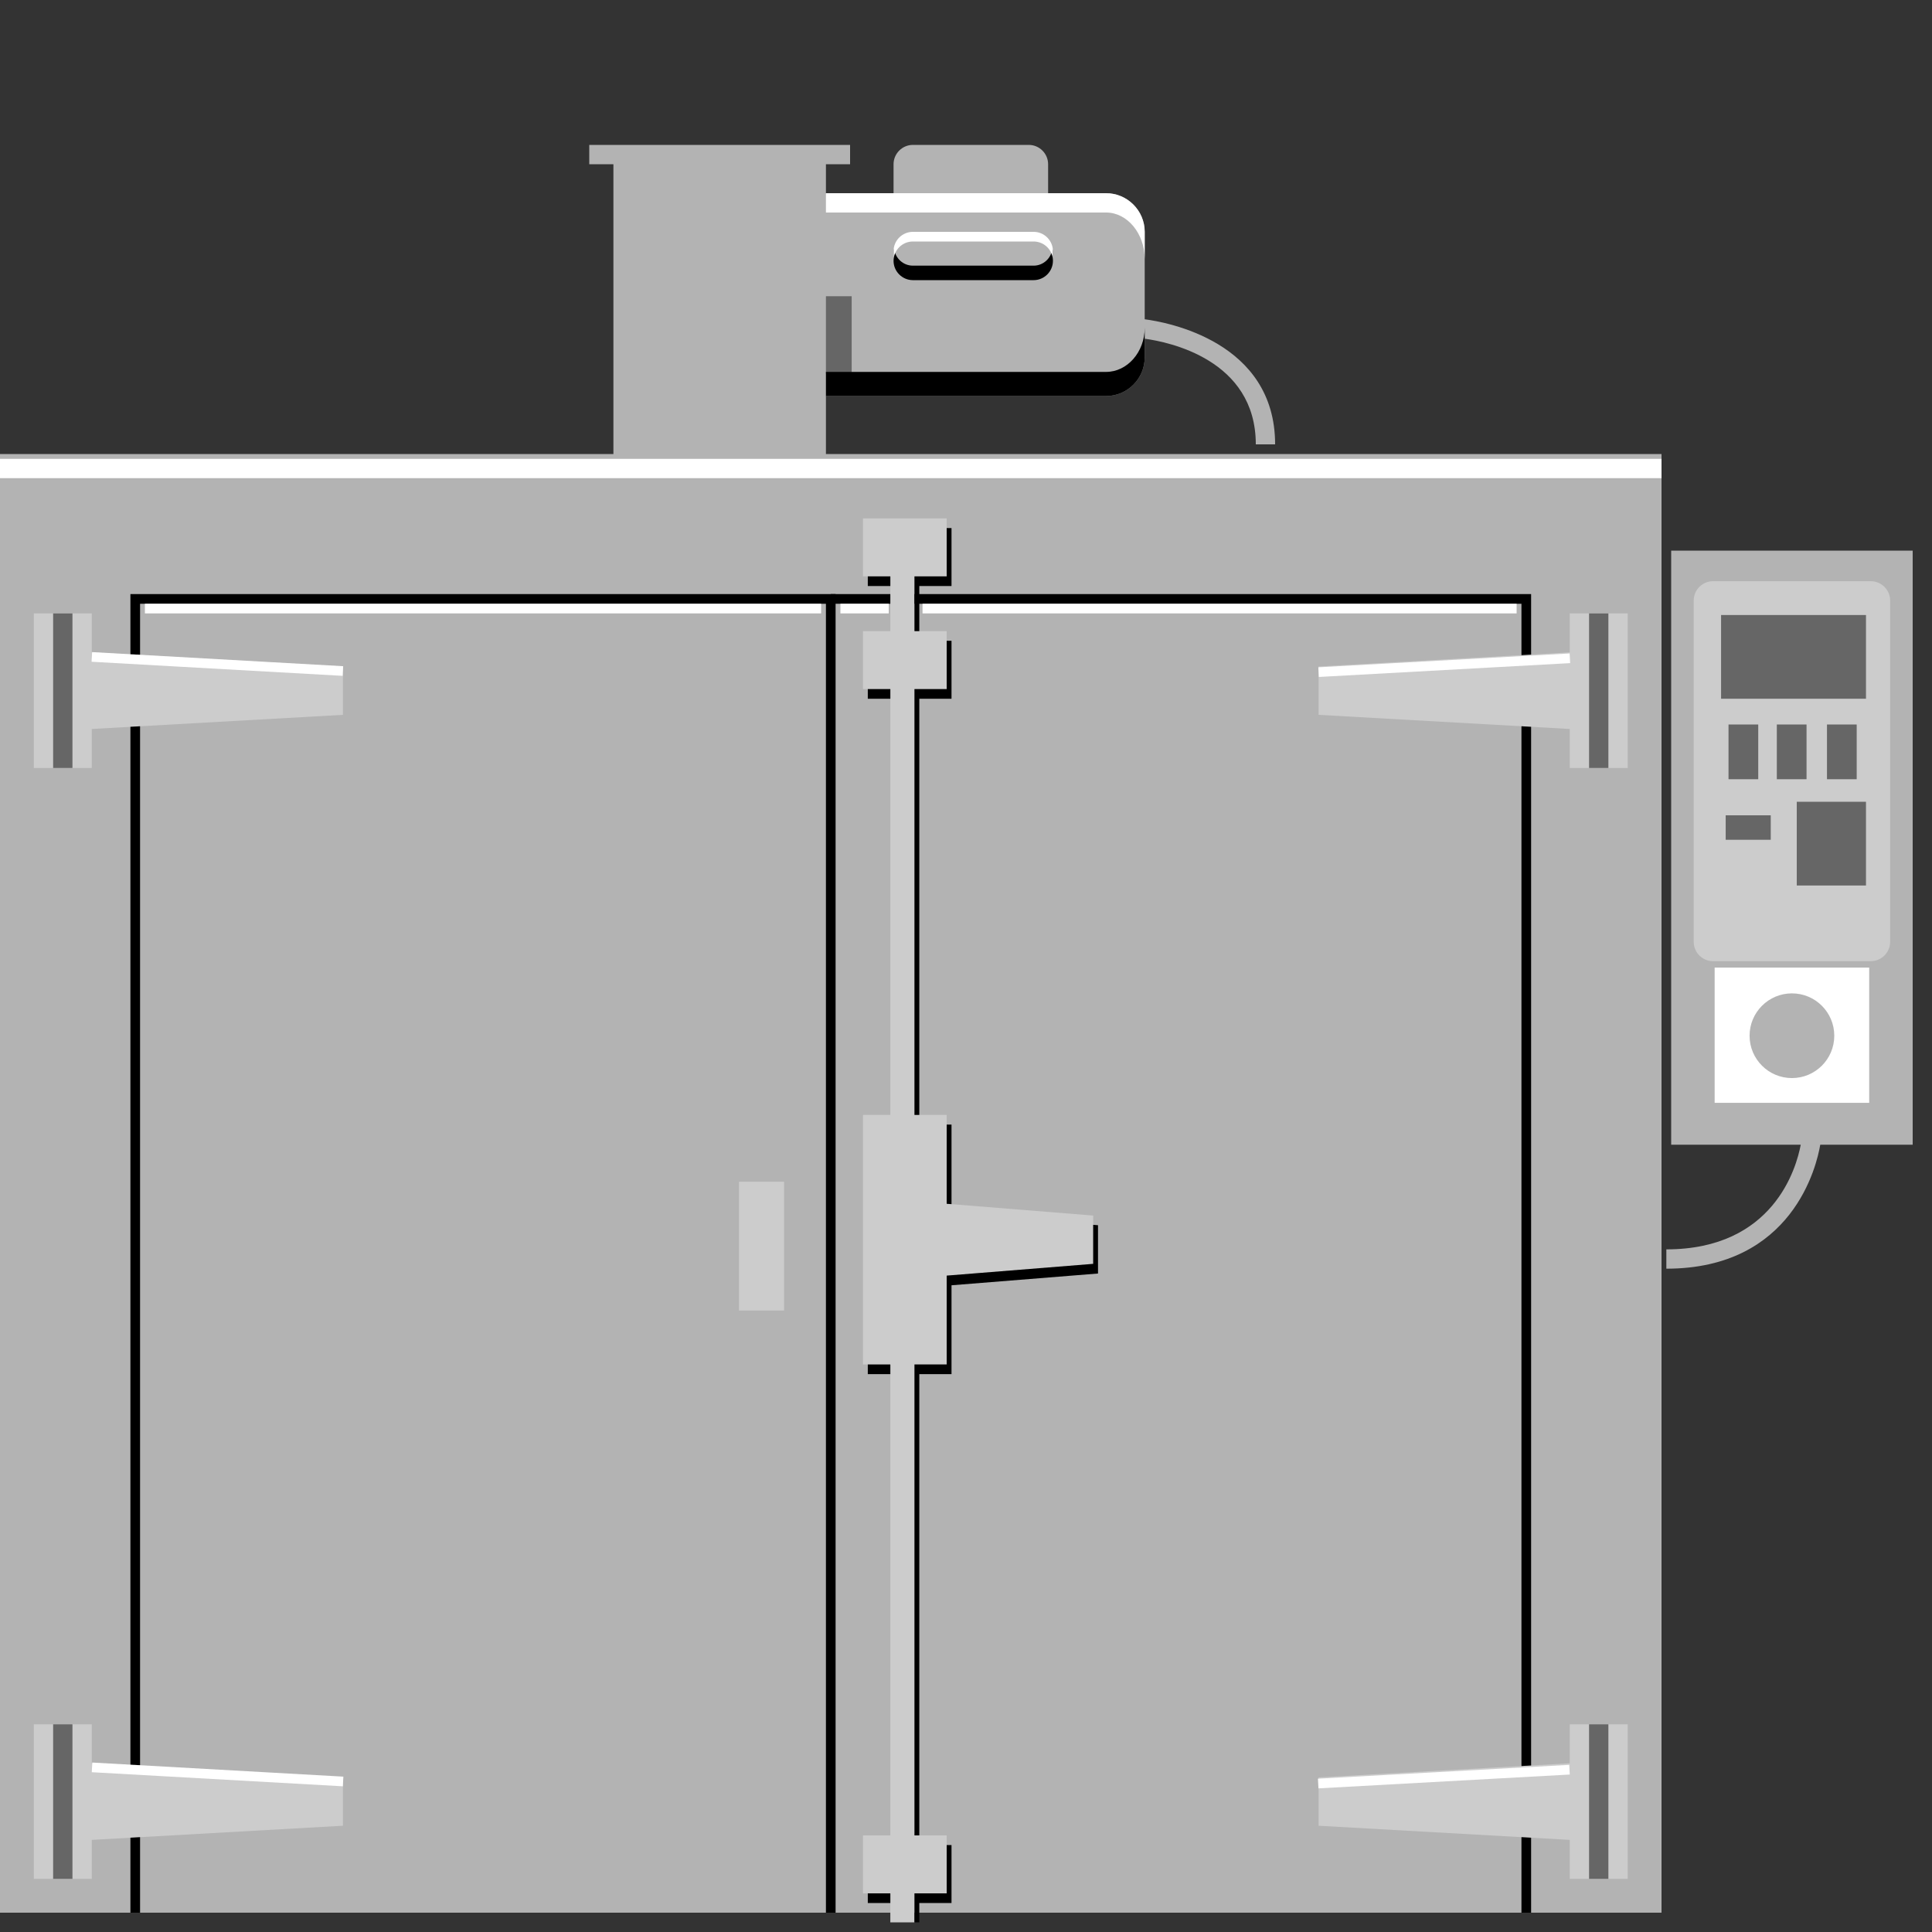 <svg version="1.1" id="Layer_1" xmlns="http://www.w3.org/2000/svg" xmlns:xlink="http://www.w3.org/1999/xlink" x="0px" y="0px" viewBox="0 0 100 100" xml:space="preserve"><rect x="0" y="0" width="100" height="100" fill="#333333" stroke="none"/><desc>Copyright Opto 22</desc> 
<g>
<g id="shape">
	<g>
		<path fill="#B3B3B3" d="M99,28.5H86.5v30.75h6.706c-0.222,1.188-1.4,5.417-6.956,5.417v1c6.553,0,7.786-5.347,7.966-6.417H99V28.5
			z"></path>
		<path fill="#B3B3B3" d="M42.75,20.5h14.5c1.1,0,2-0.9,2-2v-0.968C60.454,17.694,65,18.597,65,23h1c0-5.331-5.619-6.327-6.75-6.474
			V12c0-1.1-0.9-2-2-2h-3V8.5c0-0.55-0.45-1-1-1h-6c-0.55,0-1,0.45-1,1V10h-3.5V8.5H44v-1H30.5v1h1.25v15H0V99h86V23.5H42.75V20.5z"></path>
	</g>
</g>
<g id="light">
	<polygon fill="#CCCCCC" points="56.583,62.917 49,62.307 49,57.708 47.333,57.708 47.333,35.667 49,35.667 49,32.667 
		47.333,32.667 47.333,29.833 49,29.833 49,26.833 44.667,26.833 44.667,29.833 46.083,29.833 46.083,32.667 44.667,32.667 
		44.667,35.667 46.083,35.667 46.083,57.708 44.667,57.708 44.667,70.625 46.083,70.625 46.083,95 44.667,95 44.667,98 46.083,98 
		46.083,99.5 47.333,99.5 47.333,98 49,98 49,95 47.333,95 47.333,70.625 49,70.625 49,66.026 56.583,65.417 	"></polygon>
	<polygon fill="#CCCCCC" points="81.25,31.75 81.25,33.768 68.25,34.5 68.25,37 81.25,37.732 81.25,39.75 84.25,39.75 84.25,31.75 	
		"></polygon>
	<polygon fill="#CCCCCC" points="4.75,31.75 4.75,33.768 17.75,34.5 17.75,37 4.75,37.732 4.75,39.75 1.75,39.75 1.75,31.75 	"></polygon>
	<polygon fill="#CCCCCC" points="4.75,89.25 4.75,91.268 17.75,92 17.75,94.5 4.75,95.232 4.75,97.25 1.75,97.25 1.75,89.25 	"></polygon>
	<polygon fill="#CCCCCC" points="81.25,89.25 81.25,91.268 68.25,92 68.25,94.5 81.25,95.232 81.25,97.25 84.25,97.25 84.25,89.25 	
		"></polygon>
	<rect x="38.25" y="61.167" fill="#CCCCCC" width="2.333" height="6.667"></rect>
	<g>
		<path fill="#CCCCCC" d="M97.833,48.75c0,0.55-0.45,1-1,1h-8.167c-0.55,0-1-0.45-1-1V31.083c0-0.55,0.45-1,1-1h8.167
			c0.55,0,1,0.45,1,1V48.75z"></path>
	</g>
</g>
<g id="dark">
	<rect x="82.25" y="31.75" fill="#666666" width="1" height="8"></rect>
	<rect x="82.25" y="89.25" fill="#666666" width="1" height="8"></rect>
	<rect x="2.75" y="31.75" fill="#666666" width="1" height="8"></rect>
	<rect x="2.75" y="89.25" fill="#666666" width="1" height="8"></rect>
	<rect x="93" y="41.5" fill="#666666" width="3.583" height="4.333"></rect>
	<rect x="89.083" y="31.833" fill="#666666" width="7.5" height="4.333"></rect>
	<rect x="89.468" y="37.5" fill="#666666" width="1.538" height="2.833"></rect>
	<rect x="89.321" y="42.2" fill="#666666" width="2.333" height="1.267"></rect>
	<rect x="91.968" y="37.5" fill="#666666" width="1.538" height="2.833"></rect>
	<rect x="94.564" y="37.5" fill="#666666" width="1.538" height="2.833"></rect>
	<rect x="42.75" y="15.333" fill="#666666" width="1.333" height="4"></rect>
</g>
<g id="shadow">
	<path d="M57.25,19.25h-14.5v1.25h14.5c1.1,0,2-0.9,2-2v-1.536C59.25,18.221,58.35,19.25,57.25,19.25z"></path>
	<path d="M53.5,13.75h-6.25c-0.506,0-0.91-0.386-0.975-0.875C46.27,12.918,46.25,12.956,46.25,13v0.5c0,0.55,0.45,1,1,1h6.25
		c0.55,0,1-0.45,1-1V13c0-0.044-0.02-0.082-0.025-0.125C54.41,13.364,54.006,13.75,53.5,13.75z"></path>
	<g>
		<rect x="43" y="30.75" width="3.083" height="0.5"></rect>
		<polygon points="47.333,30.75 47.333,31.25 78.75,31.25 78.75,33.909 79.25,33.881 79.25,30.75 		"></polygon>
	</g>
	<polygon points="6.75,30.75 6.75,33.881 7.25,33.909 7.25,31.25 42.75,31.25 42.75,99 43.25,99 43.25,30.75 	"></polygon>
	<g>
		<polygon points="7.25,91.409 7.25,37.591 6.75,37.619 6.75,91.381 		"></polygon>
		<polygon points="6.75,95.119 6.75,99 7.25,99 7.25,95.091 		"></polygon>
	</g>
	<g>
		<polygon points="79.25,91.381 79.25,37.619 78.75,37.591 78.75,91.409 		"></polygon>
		<polygon points="78.75,95.091 78.75,99 79.25,99 79.25,95.119 		"></polygon>
	</g>
	<g>
		<rect x="44.917" y="35.667" width="1.167" height="0.5"></rect>
		<rect x="44.917" y="29.833" width="1.167" height="0.5"></rect>
		<polygon points="47.583,36.167 49.25,36.167 49.25,33.167 49,33.167 49,35.667 47.333,35.667 47.333,57.708 47.583,57.708 		"></polygon>
		<rect x="44.917" y="70.625" width="1.167" height="0.5"></rect>
		<polygon points="49,58.208 49,62.307 49.25,62.327 49.25,58.208 		"></polygon>
		<polygon points="56.583,63.397 56.583,65.417 49,66.026 49,70.625 47.333,70.625 47.333,95 47.583,95 47.583,71.125 49.25,71.125 
			49.25,66.526 56.833,65.917 56.833,63.417 		"></polygon>
		<polygon points="49,98 47.333,98 47.333,99.5 46.333,99.5 46.333,99.5 47.583,99.5 47.583,98.5 49.25,98.5 49.25,95.5 49,95.5 		
			"></polygon>
		<polygon points="49,29.833 47.333,29.833 47.333,32.667 47.583,32.667 47.583,30.333 49.25,30.333 49.25,27.333 49,27.333 		"></polygon>
		<rect x="44.917" y="98" width="1.167" height="0.5"></rect>
	</g>
</g>
<g id="hlight">
	<rect y="23.75" fill="#FFFFFF" width="86" height="1"></rect>
	<path fill="#FFFFFF" d="M57.25,10h-14.5v1h14.5c1.1,0,2,1.086,2,2.413V12C59.25,10.9,58.35,10,57.25,10z"></path>
	<rect x="7.5" y="31.25" fill="#FFFFFF" width="35" height="0.5"></rect>
	<rect x="47.75" y="31.25" fill="#FFFFFF" width="30.75" height="0.5"></rect>
	<rect x="43.5" y="31.25" fill="#FFFFFF" width="2.5" height="0.5"></rect>
	
		<rect x="74.5" y="27.874" transform="matrix(0.055 0.999 -0.999 0.055 104.993 -42.135)" fill="#FFFFFF" width="0.5" height="13.021"></rect>
	
		<rect x="4.74" y="34.134" transform="matrix(0.998 0.056 -0.056 0.998 1.949 -0.578)" fill="#FFFFFF" width="13.021" height="0.5"></rect>
	
		<rect x="4.74" y="91.634" transform="matrix(0.998 0.056 -0.056 0.998 5.179 -0.487)" fill="#FFFFFF" width="13.021" height="0.501"></rect>
	
		<rect x="74.5" y="85.374" transform="matrix(0.055 0.999 -0.999 0.055 162.415 12.228)" fill="#FFFFFF" width="0.501" height="13.021"></rect>
	<path fill="#FFFFFF" d="M53.5,12h-6.25c-0.55,0-1,0.45-1,1v0.5c0-0.55,0.45-1,1-1h6.25c0.55,0,1,0.45,1,1V13
		C54.5,12.45,54.05,12,53.5,12z"></path>
	<path fill="#FFFFFF" d="M88.75,50.083v7h8v-7H88.75z M92.75,55.801c-1.211,0-2.192-0.981-2.192-2.192s0.981-2.192,2.192-2.192
		s2.192,0.981,2.192,2.192S93.961,55.801,92.75,55.801z"></path>
</g>
</g>
</svg>
